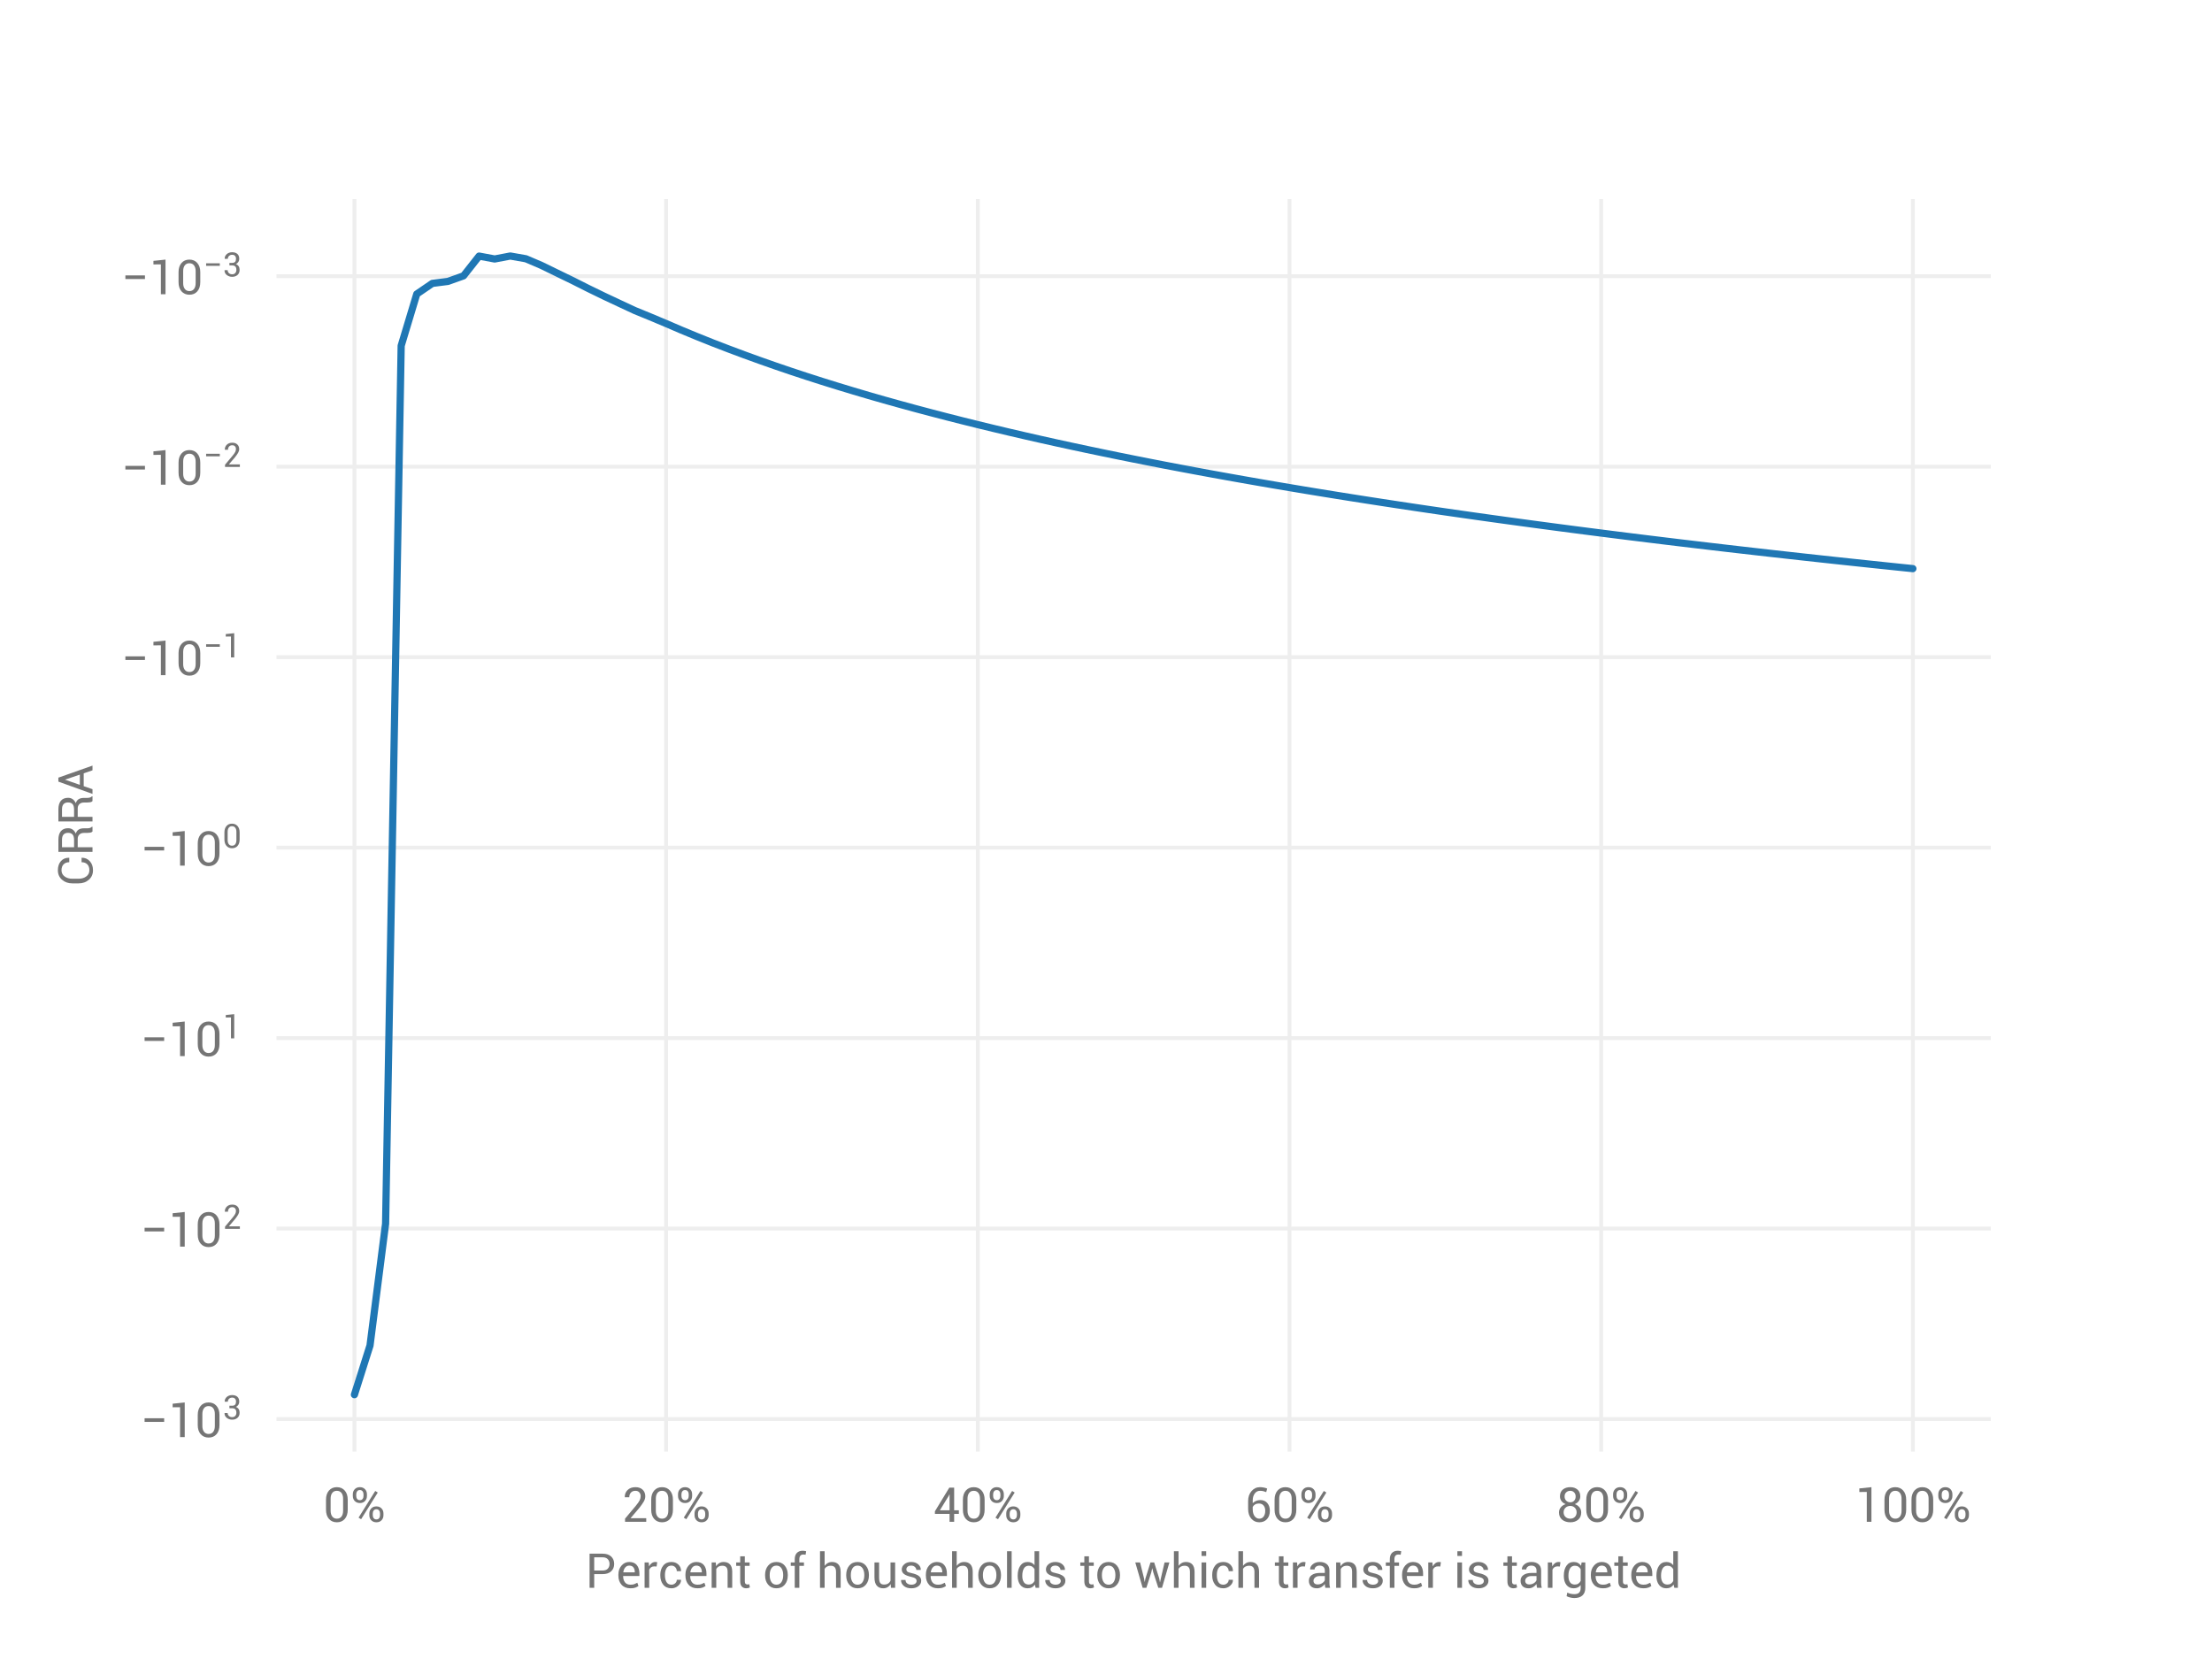 <?xml version="1.0" encoding="utf-8" standalone="no"?>
<!DOCTYPE svg PUBLIC "-//W3C//DTD SVG 1.1//EN"
  "http://www.w3.org/Graphics/SVG/1.1/DTD/svg11.dtd">
<!-- Created with matplotlib (https://matplotlib.org/) -->
<svg height="345.6pt" version="1.1" viewBox="0 0 460.8 345.6" width="460.8pt" xmlns="http://www.w3.org/2000/svg" xmlns:xlink="http://www.w3.org/1999/xlink">
 <defs>
  <style type="text/css">
*{stroke-linecap:butt;stroke-linejoin:round;}
  </style>
 </defs>
 <g id="figure_1">
  <g id="patch_1">
   <path d="M 0 345.6 
L 460.8 345.6 
L 460.8 0 
L 0 0 
z
" style="fill:#ffffff;"/>
  </g>
  <g id="axes_1">
   <g id="patch_2">
    <path d="M 57.6 302.4 
L 414.72 302.4 
L 414.72 41.472 
L 57.6 41.472 
z
" style="fill:#ffffff;"/>
   </g>
   <g id="matplotlib.axis_1">
    <g id="xtick_1">
     <g id="line2d_1">
      <path clip-path="url(#p8f76f45143)" d="M 73.833 302.4 
L 73.833 41.472 
" style="fill:none;stroke:#eeeeee;stroke-linecap:round;stroke-width:0.8;"/>
     </g>
     <g id="text_1">
      <!-- 0% -->
      <defs>
       <path d="M 50.781 25.094 
Q 50.781 13.031 44.656 6 
Q 38.531 -1.031 28.172 -1.031 
Q 17.875 -1.031 11.688 6 
Q 5.516 13.031 5.516 25.094 
L 5.516 46 
Q 5.516 57.953 11.641 65.031 
Q 17.781 72.125 28.078 72.125 
Q 38.422 72.125 44.594 65.031 
Q 50.781 57.953 50.781 46 
z
M 41.156 48 
Q 41.156 55.672 37.734 60.109 
Q 34.328 64.547 28.078 64.547 
Q 21.875 64.547 18.5 60.109 
Q 15.141 55.672 15.141 48 
L 15.141 23.141 
Q 15.141 15.484 18.578 10.984 
Q 22.016 6.5 28.172 6.5 
Q 34.422 6.5 37.781 10.969 
Q 41.156 15.438 41.156 23.141 
z
" id="Roboto-Regular-48"/>
       <path d="M 5.078 57.422 
Q 5.078 63.625 9.078 67.875 
Q 13.094 72.125 19.781 72.125 
Q 26.469 72.125 30.469 67.891 
Q 34.469 63.672 34.469 57.422 
L 34.469 53.656 
Q 34.469 47.469 30.484 43.266 
Q 26.516 39.062 19.875 39.062 
Q 13.141 39.062 9.109 43.266 
Q 5.078 47.469 5.078 53.656 
z
M 12.203 53.656 
Q 12.203 50.047 14.172 47.531 
Q 16.156 45.016 19.875 45.016 
Q 23.438 45.016 25.391 47.5 
Q 27.344 50 27.344 53.656 
L 27.344 57.422 
Q 27.344 61.031 25.359 63.594 
Q 23.391 66.156 19.781 66.156 
Q 16.109 66.156 14.156 63.594 
Q 12.203 61.031 12.203 57.422 
z
M 39.5 17.438 
Q 39.5 23.641 43.5 27.859 
Q 47.516 32.078 54.203 32.078 
Q 60.844 32.078 64.859 27.859 
Q 68.891 23.641 68.891 17.438 
L 68.891 13.625 
Q 68.891 7.375 64.891 3.172 
Q 60.891 -1.031 54.297 -1.031 
Q 47.562 -1.031 43.531 3.172 
Q 39.5 7.375 39.5 13.625 
z
M 46.625 13.625 
Q 46.625 9.969 48.609 7.453 
Q 50.594 4.938 54.297 4.938 
Q 57.859 4.938 59.812 7.453 
Q 61.766 9.969 61.766 13.625 
L 61.766 17.438 
Q 61.766 21.047 59.766 23.578 
Q 57.766 26.125 54.203 26.125 
Q 50.594 26.125 48.609 23.578 
Q 46.625 21.047 46.625 17.438 
z
M 22.359 5.375 
L 17.047 8.641 
L 51.766 64.203 
L 57.078 60.938 
z
" id="Roboto-Regular-37"/>
      </defs>
      <g style="fill:#757575;" transform="translate(67.361 317.017)scale(0.1 -0.1)">
       <use xlink:href="#Roboto-Regular-48"/>
       <use x="56.299" xlink:href="#Roboto-Regular-37"/>
      </g>
     </g>
    </g>
    <g id="xtick_2">
     <g id="line2d_2">
      <path clip-path="url(#p8f76f45143)" d="M 138.764 302.4 
L 138.764 41.472 
" style="fill:none;stroke:#eeeeee;stroke-linecap:round;stroke-width:0.8;"/>
     </g>
     <g id="text_2">
      <!-- 20% -->
      <defs>
       <path d="M 51.469 0 
L 7.328 0 
L 7.328 6.594 
L 29.641 33.203 
Q 35.594 40.438 37.719 44.703 
Q 39.844 48.969 39.844 53.328 
Q 39.844 58.25 36.953 61.391 
Q 34.078 64.547 29 64.547 
Q 22.703 64.547 19.406 60.688 
Q 16.109 56.844 16.109 51.078 
L 6.844 51.078 
L 6.734 51.375 
Q 6.5 60.062 12.547 66.094 
Q 18.609 72.125 29 72.125 
Q 38.531 72.125 44 66.844 
Q 49.469 61.578 49.469 53.219 
Q 49.469 47.609 46.359 42.234 
Q 43.266 36.859 36.922 28.766 
L 19 7.766 
L 19.094 7.516 
L 51.469 7.516 
z
" id="Roboto-Regular-50"/>
      </defs>
      <g style="fill:#757575;" transform="translate(129.477 317.017)scale(0.1 -0.1)">
       <use xlink:href="#Roboto-Regular-50"/>
       <use x="56.299" xlink:href="#Roboto-Regular-48"/>
       <use x="112.598" xlink:href="#Roboto-Regular-37"/>
      </g>
     </g>
    </g>
    <g id="xtick_3">
     <g id="line2d_3">
      <path clip-path="url(#p8f76f45143)" d="M 203.695 302.4 
L 203.695 41.472 
" style="fill:none;stroke:#eeeeee;stroke-linecap:round;stroke-width:0.8;"/>
     </g>
     <g id="text_3">
      <!-- 40% -->
      <defs>
       <path d="M 43.609 23.922 
L 53.422 23.922 
L 53.422 16.406 
L 43.609 16.406 
L 43.609 0 
L 34.031 0 
L 34.031 16.406 
L 3.516 16.406 
L 3.516 21.828 
L 33.453 71.094 
L 43.609 71.094 
z
M 13.812 23.922 
L 34.031 23.922 
L 34.031 57.281 
L 33.734 57.328 
L 32.812 54.891 
z
" id="Roboto-Regular-52"/>
      </defs>
      <g style="fill:#757575;" transform="translate(194.408 317.017)scale(0.1 -0.1)">
       <use xlink:href="#Roboto-Regular-52"/>
       <use x="56.299" xlink:href="#Roboto-Regular-48"/>
       <use x="112.598" xlink:href="#Roboto-Regular-37"/>
      </g>
     </g>
    </g>
    <g id="xtick_4">
     <g id="line2d_4">
      <path clip-path="url(#p8f76f45143)" d="M 268.625 302.4 
L 268.625 41.472 
" style="fill:none;stroke:#eeeeee;stroke-linecap:round;stroke-width:0.8;"/>
     </g>
     <g id="text_4">
      <!-- 60% -->
      <defs>
       <path d="M 31.297 72.125 
Q 35.5 72.125 39.594 71.281 
Q 43.703 70.453 46.391 69.188 
L 44.344 61.812 
Q 41.547 63.031 38.469 63.781 
Q 35.406 64.547 31.297 64.547 
Q 24.609 64.547 20.438 58.828 
Q 16.266 53.125 16.266 44.391 
L 16.266 38.875 
Q 19.234 41.844 23.312 43.547 
Q 27.391 45.266 32.078 45.266 
Q 41.266 45.266 46.609 39.109 
Q 51.953 32.953 51.953 22.953 
Q 51.953 12.016 45.969 5.484 
Q 39.984 -1.031 29.828 -1.031 
Q 19.969 -1.031 13.328 6.469 
Q 6.688 13.969 6.688 26.953 
L 6.688 43.312 
Q 6.688 55.812 13.797 63.969 
Q 20.906 72.125 31.297 72.125 
z
M 29 38.094 
Q 24.469 38.094 21.219 36.156 
Q 17.969 34.234 16.266 30.953 
L 16.266 26.031 
Q 16.266 17 20.188 11.75 
Q 24.125 6.5 29.828 6.5 
Q 35.844 6.5 39.078 11.062 
Q 42.328 15.625 42.328 22.953 
Q 42.328 29.891 38.844 33.984 
Q 35.359 38.094 29 38.094 
z
" id="Roboto-Regular-54"/>
      </defs>
      <g style="fill:#757575;" transform="translate(259.339 317.017)scale(0.1 -0.1)">
       <use xlink:href="#Roboto-Regular-54"/>
       <use x="56.299" xlink:href="#Roboto-Regular-48"/>
       <use x="112.598" xlink:href="#Roboto-Regular-37"/>
      </g>
     </g>
    </g>
    <g id="xtick_5">
     <g id="line2d_5">
      <path clip-path="url(#p8f76f45143)" d="M 333.556 302.4 
L 333.556 41.472 
" style="fill:none;stroke:#eeeeee;stroke-linecap:round;stroke-width:0.8;"/>
     </g>
     <g id="text_5">
      <!-- 80% -->
      <defs>
       <path d="M 49.312 52.938 
Q 49.312 47.359 46.188 43.141 
Q 43.062 38.922 37.891 36.812 
Q 43.953 34.719 47.609 30.125 
Q 51.266 25.531 51.266 19.531 
Q 51.266 9.719 44.891 4.344 
Q 38.531 -1.031 28.656 -1.031 
Q 18.219 -1.031 11.594 4.344 
Q 4.984 9.719 4.984 19.531 
Q 4.984 25.531 8.719 30.125 
Q 12.453 34.719 18.797 36.859 
Q 13.328 38.922 10.156 43.141 
Q 6.984 47.359 6.984 52.938 
Q 6.984 62.25 12.969 67.188 
Q 18.953 72.125 28.562 72.125 
Q 37.641 72.125 43.469 67.156 
Q 49.312 62.203 49.312 52.938 
z
M 41.703 19.734 
Q 41.703 25.531 37.906 29.297 
Q 34.125 33.062 28.562 33.062 
Q 22.516 33.062 18.547 29.297 
Q 14.594 25.531 14.594 19.734 
Q 14.594 13.719 18.531 10.109 
Q 22.469 6.5 28.656 6.5 
Q 34.234 6.5 37.969 10.125 
Q 41.703 13.766 41.703 19.734 
z
M 39.703 52.781 
Q 39.703 57.906 36.5 61.219 
Q 33.297 64.547 28.562 64.547 
Q 23.344 64.547 19.969 61.344 
Q 16.609 58.156 16.609 52.781 
Q 16.609 47.359 20.016 43.984 
Q 23.438 40.625 28.656 40.625 
Q 33.406 40.625 36.547 43.984 
Q 39.703 47.359 39.703 52.781 
z
" id="Roboto-Regular-56"/>
      </defs>
      <g style="fill:#757575;" transform="translate(324.27 317.017)scale(0.1 -0.1)">
       <use xlink:href="#Roboto-Regular-56"/>
       <use x="56.299" xlink:href="#Roboto-Regular-48"/>
       <use x="112.598" xlink:href="#Roboto-Regular-37"/>
      </g>
     </g>
    </g>
    <g id="xtick_6">
     <g id="line2d_6">
      <path clip-path="url(#p8f76f45143)" d="M 398.487 302.4 
L 398.487 41.472 
" style="fill:none;stroke:#eeeeee;stroke-linecap:round;stroke-width:0.8;"/>
     </g>
     <g id="text_6">
      <!-- 100% -->
      <defs>
       <path d="M 34.672 0 
L 25 0 
L 25 62.203 
L 9.516 62.062 
L 9.516 69.484 
L 34.672 72.125 
z
" id="Roboto-Regular-49"/>
      </defs>
      <g style="fill:#757575;" transform="translate(386.386 317.017)scale(0.1 -0.1)">
       <use xlink:href="#Roboto-Regular-49"/>
       <use x="56.299" xlink:href="#Roboto-Regular-48"/>
       <use x="112.598" xlink:href="#Roboto-Regular-48"/>
       <use x="168.896" xlink:href="#Roboto-Regular-37"/>
      </g>
     </g>
    </g>
    <g id="text_7">
     <!-- Percent of households to which transfer is targeted -->
     <defs>
      <path d="M 17.578 28.516 
L 17.578 0 
L 7.953 0 
L 7.953 71.094 
L 35.156 71.094 
Q 46.531 71.094 52.859 65.234 
Q 59.188 59.375 59.188 49.812 
Q 59.188 40.141 52.859 34.328 
Q 46.531 28.516 35.156 28.516 
z
M 17.578 36.031 
L 35.156 36.031 
Q 42.391 36.031 45.953 39.906 
Q 49.516 43.797 49.516 49.703 
Q 49.516 55.609 45.922 59.562 
Q 42.328 63.531 35.156 63.531 
L 17.578 63.531 
z
" id="Roboto-Regular-80"/>
      <path d="M 29.891 -1.031 
Q 18.062 -1.031 11.391 6.266 
Q 4.734 13.578 4.734 25.391 
L 4.734 27.547 
Q 4.734 38.922 11.297 46.359 
Q 17.875 53.812 27.344 53.812 
Q 37.938 53.812 43.234 47.219 
Q 48.531 40.625 48.531 29.688 
L 48.531 24.609 
L 14.75 24.609 
L 14.656 24.359 
Q 14.594 16.453 18.375 11.469 
Q 22.172 6.5 29.891 6.5 
Q 34.672 6.5 37.5 7.5 
Q 40.328 8.5 44.188 10.547 
L 46.578 3.766 
Q 43.953 1.859 40.156 0.406 
Q 36.375 -1.031 29.891 -1.031 
z
M 27.344 46.234 
Q 22.312 46.234 19.016 42.359 
Q 15.719 38.484 14.984 32.422 
L 15.094 32.172 
L 38.922 32.172 
L 38.922 32.953 
Q 38.922 38.719 36.078 42.469 
Q 33.25 46.234 27.344 46.234 
z
" id="Roboto-Regular-101"/>
      <path d="M 31.984 44.344 
L 27.047 44.625 
Q 23.25 44.625 20.625 42.812 
Q 18.016 41.016 16.609 37.75 
L 16.609 0 
L 6.984 0 
L 6.984 52.828 
L 15.578 52.828 
L 16.266 44.625 
Q 18.453 48.922 21.828 51.359 
Q 25.203 53.812 29.641 53.812 
Q 30.719 53.812 31.688 53.641 
Q 32.672 53.469 33.297 53.266 
z
" id="Roboto-Regular-114"/>
      <path d="M 27.984 6.5 
Q 32.422 6.5 35.734 9.453 
Q 39.062 12.406 39.062 16.703 
L 47.75 16.703 
L 47.906 16.406 
Q 48.094 9.578 42.031 4.266 
Q 35.984 -1.031 27.984 -1.031 
Q 16.844 -1.031 10.781 6.531 
Q 4.734 14.109 4.734 25.391 
L 4.734 27.438 
Q 4.734 38.625 10.812 46.219 
Q 16.891 53.812 27.984 53.812 
Q 36.812 53.812 42.453 48.344 
Q 48.094 42.875 47.906 34.906 
L 47.797 34.625 
L 39.062 34.625 
Q 39.062 39.453 35.906 42.844 
Q 32.766 46.234 27.984 46.234 
Q 20.906 46.234 17.656 40.734 
Q 14.406 35.25 14.406 27.438 
L 14.406 25.391 
Q 14.406 17.438 17.594 11.969 
Q 20.797 6.5 27.984 6.5 
z
" id="Roboto-Regular-99"/>
      <path d="M 15.578 52.828 
L 16.266 44.969 
Q 18.891 49.172 22.875 51.484 
Q 26.859 53.812 31.938 53.812 
Q 40.484 53.812 45.172 48.797 
Q 49.859 43.797 49.859 33.344 
L 49.859 0 
L 40.234 0 
L 40.234 33.156 
Q 40.234 40.141 37.469 43.062 
Q 34.719 46 29.047 46 
Q 24.609 46 21.5 44.219 
Q 18.406 42.438 16.609 39.203 
L 16.609 0 
L 6.984 0 
L 6.984 52.828 
z
" id="Roboto-Regular-110"/>
      <path d="M 19.234 65.578 
L 19.234 52.828 
L 29.25 52.828 
L 29.25 45.703 
L 19.234 45.703 
L 19.234 13.625 
Q 19.234 9.906 20.766 8.391 
Q 22.312 6.891 24.859 6.891 
Q 25.688 6.891 26.688 7.078 
Q 27.688 7.281 28.469 7.562 
L 29.781 0.984 
Q 28.656 0.094 26.562 -0.469 
Q 24.469 -1.031 22.406 -1.031 
Q 16.609 -1.031 13.109 2.516 
Q 9.625 6.062 9.625 13.625 
L 9.625 45.703 
L 1.266 45.703 
L 1.266 52.828 
L 9.625 52.828 
L 9.625 65.578 
z
" id="Roboto-Regular-116"/>
      <path id="Roboto-Regular-32"/>
      <path d="M 4.734 26.906 
Q 4.734 38.625 11.078 46.219 
Q 17.438 53.812 28.328 53.812 
Q 39.312 53.812 45.672 46.234 
Q 52.047 38.672 52.047 26.906 
L 52.047 25.828 
Q 52.047 14.016 45.703 6.484 
Q 39.359 -1.031 28.422 -1.031 
Q 17.484 -1.031 11.109 6.516 
Q 4.734 14.062 4.734 25.828 
z
M 14.359 25.828 
Q 14.359 17.438 17.891 11.969 
Q 21.438 6.5 28.422 6.5 
Q 35.297 6.5 38.859 11.969 
Q 42.438 17.438 42.438 25.828 
L 42.438 26.906 
Q 42.438 35.203 38.844 40.719 
Q 35.25 46.234 28.328 46.234 
Q 21.438 46.234 17.891 40.719 
Q 14.359 35.203 14.359 26.906 
z
" id="Roboto-Regular-111"/>
      <path d="M 9.672 0 
L 9.672 45.703 
L 1.375 45.703 
L 1.375 52.828 
L 9.672 52.828 
L 9.672 59.516 
Q 9.672 67.969 14.062 72.578 
Q 18.453 77.203 26.375 77.203 
Q 28.031 77.203 29.703 76.922 
Q 31.391 76.656 33.453 76.172 
L 32.281 68.844 
Q 31.391 69.047 30.141 69.188 
Q 28.906 69.344 27.594 69.344 
Q 23.344 69.344 21.312 66.828 
Q 19.281 64.312 19.281 59.516 
L 19.281 52.828 
L 28.859 52.828 
L 28.859 45.703 
L 19.281 45.703 
L 19.281 0 
z
" id="Roboto-Regular-102"/>
      <path d="M 16.609 45.75 
Q 19.344 49.562 23.312 51.688 
Q 27.297 53.812 32.125 53.812 
Q 40.578 53.812 45.281 48.734 
Q 50 43.656 50 33.109 
L 50 0 
L 40.375 0 
L 40.375 33.203 
Q 40.375 39.75 37.562 42.875 
Q 34.766 46 29.203 46 
Q 24.906 46 21.734 44.312 
Q 18.562 42.625 16.609 39.594 
L 16.609 0 
L 6.984 0 
L 6.984 76.172 
L 16.609 76.172 
z
" id="Roboto-Regular-104"/>
      <path d="M 40.531 7.859 
Q 38.031 3.609 34.094 1.281 
Q 30.172 -1.031 25.094 -1.031 
Q 16.453 -1.031 11.609 4.484 
Q 6.781 10.016 6.781 21.688 
L 6.781 52.828 
L 16.406 52.828 
L 16.406 21.578 
Q 16.406 13.141 18.891 9.953 
Q 21.391 6.781 26.656 6.781 
Q 31.781 6.781 35.125 8.875 
Q 38.484 10.984 40.188 14.844 
L 40.188 52.828 
L 49.812 52.828 
L 49.812 0 
L 41.156 0 
z
" id="Roboto-Regular-117"/>
      <path d="M 37.703 14.203 
Q 37.703 17.391 35.281 19.391 
Q 32.859 21.391 26.125 22.906 
Q 16.797 24.906 11.781 28.516 
Q 6.781 32.125 6.781 38.188 
Q 6.781 44.625 12.281 49.219 
Q 17.781 53.812 26.516 53.812 
Q 35.5 53.812 41.062 48.922 
Q 46.625 44.047 46.391 37.547 
L 46.297 37.25 
L 37.109 37.25 
Q 37.109 40.672 34.109 43.453 
Q 31.109 46.234 26.516 46.234 
Q 21.438 46.234 18.922 43.938 
Q 16.406 41.656 16.406 38.484 
Q 16.406 35.359 18.578 33.641 
Q 20.75 31.938 27.547 30.516 
Q 37.25 28.469 42.281 24.703 
Q 47.312 20.953 47.312 14.891 
Q 47.312 7.859 41.625 3.406 
Q 35.938 -1.031 26.766 -1.031 
Q 16.656 -1.031 10.844 4.094 
Q 5.031 9.234 5.328 16.062 
L 5.422 16.359 
L 14.594 16.359 
Q 14.844 11.234 18.406 8.859 
Q 21.969 6.5 26.766 6.5 
Q 31.891 6.5 34.797 8.672 
Q 37.703 10.844 37.703 14.203 
z
" id="Roboto-Regular-115"/>
      <path d="M 17.391 0 
L 7.766 0 
L 7.766 76.172 
L 17.391 76.172 
z
" id="Roboto-Regular-108"/>
      <path d="M 4.781 25.438 
Q 4.781 38.188 10.219 46 
Q 15.672 53.812 25.484 53.812 
Q 30.125 53.812 33.719 52.094 
Q 37.312 50.391 39.844 47.125 
L 39.844 76.172 
L 49.469 76.172 
L 49.469 0 
L 42.094 0 
L 40.625 6.688 
Q 38.031 2.875 34.219 0.922 
Q 30.422 -1.031 25.391 -1.031 
Q 15.719 -1.031 10.25 5.969 
Q 4.781 12.984 4.781 24.422 
z
M 14.406 24.422 
Q 14.406 16.406 17.672 11.594 
Q 20.953 6.781 27.828 6.781 
Q 32.125 6.781 35.047 8.734 
Q 37.984 10.688 39.844 14.203 
L 39.844 38.875 
Q 37.984 42.141 35.031 44.062 
Q 32.078 46 27.938 46 
Q 21 46 17.703 40.281 
Q 14.406 34.578 14.406 25.438 
z
" id="Roboto-Regular-100"/>
      <path d="M 20.516 19.234 
L 21.734 12.453 
L 22.016 12.453 
L 23.297 19.234 
L 33.844 52.828 
L 41.547 52.828 
L 52.156 19.234 
L 53.516 11.672 
L 53.812 11.672 
L 55.375 19.234 
L 63.188 52.828 
L 73.25 52.828 
L 57.906 0 
L 50.141 0 
L 39.703 32.172 
L 37.703 40.578 
L 37.406 40.578 
L 35.547 32.172 
L 25.297 0 
L 17.531 0 
L 2.203 52.828 
L 12.203 52.828 
z
" id="Roboto-Regular-119"/>
      <path d="M 17.391 0 
L 7.766 0 
L 7.766 52.828 
L 17.391 52.828 
z
M 17.391 66.359 
L 7.766 66.359 
L 7.766 76.172 
L 17.391 76.172 
z
" id="Roboto-Regular-105"/>
      <path d="M 39.453 0 
Q 38.969 2.391 38.688 4.219 
Q 38.422 6.062 38.375 7.906 
Q 35.688 4.109 31.359 1.531 
Q 27.047 -1.031 22.078 -1.031 
Q 13.812 -1.031 9.484 3.188 
Q 5.172 7.422 5.172 14.844 
Q 5.172 22.406 11.297 26.672 
Q 17.438 30.953 27.938 30.953 
L 38.375 30.953 
L 38.375 36.188 
Q 38.375 40.828 35.547 43.531 
Q 32.719 46.234 27.547 46.234 
Q 22.859 46.234 19.969 43.891 
Q 17.094 41.547 17.094 38.281 
L 7.953 38.188 
L 7.859 38.484 
Q 7.516 44.234 13.25 49.016 
Q 19 53.812 28.078 53.812 
Q 37.062 53.812 42.531 49.234 
Q 48 44.672 48 36.078 
L 48 10.641 
Q 48 7.812 48.281 5.172 
Q 48.578 2.547 49.359 0 
z
M 23.484 7.031 
Q 28.719 7.031 32.906 9.719 
Q 37.109 12.406 38.375 15.875 
L 38.375 24.469 
L 27.594 24.469 
Q 21.781 24.469 18.281 21.531 
Q 14.797 18.609 14.797 14.656 
Q 14.797 11.141 16.984 9.078 
Q 19.188 7.031 23.484 7.031 
z
" id="Roboto-Regular-97"/>
      <path d="M 5.281 25.438 
Q 5.281 38.188 10.719 46 
Q 16.156 53.812 25.922 53.812 
Q 30.953 53.812 34.766 51.781 
Q 38.578 49.75 41.156 45.953 
L 42.328 52.828 
L 50 52.828 
L 50 -0.297 
Q 50 -10.453 44.094 -15.891 
Q 38.188 -21.344 27.047 -21.344 
Q 23.25 -21.344 18.828 -20.281 
Q 14.406 -19.234 11.031 -17.438 
L 12.5 -9.969 
Q 15.281 -11.422 19.203 -12.328 
Q 23.141 -13.234 26.953 -13.234 
Q 33.984 -13.234 37.172 -10.031 
Q 40.375 -6.844 40.375 -0.297 
L 40.375 5.719 
Q 37.797 2.391 34.172 0.672 
Q 30.562 -1.031 25.828 -1.031 
Q 16.156 -1.031 10.719 5.969 
Q 5.281 12.984 5.281 24.422 
z
M 14.891 24.422 
Q 14.891 16.453 18.156 11.609 
Q 21.438 6.781 28.266 6.781 
Q 32.625 6.781 35.547 8.766 
Q 38.484 10.75 40.375 14.359 
L 40.375 38.672 
Q 38.531 42.047 35.547 44.016 
Q 32.562 46 28.375 46 
Q 21.484 46 18.188 40.281 
Q 14.891 34.578 14.891 25.438 
z
" id="Roboto-Regular-103"/>
     </defs>
     <g style="fill:#757575;" transform="translate(122.026 330.769)scale(0.1 -0.1)">
      <use xlink:href="#Roboto-Regular-80"/>
      <use x="63.217" xlink:href="#Roboto-Regular-101"/>
      <use x="115.561" xlink:href="#Roboto-Regular-114"/>
      <use x="150.555" xlink:href="#Roboto-Regular-99"/>
      <use x="202.898" xlink:href="#Roboto-Regular-101"/>
      <use x="255.242" xlink:href="#Roboto-Regular-110"/>
      <use x="312.078" xlink:href="#Roboto-Regular-116"/>
      <use x="343.963" xlink:href="#Roboto-Regular-32"/>
      <use x="368.816" xlink:href="#Roboto-Regular-111"/>
      <use x="425.652" xlink:href="#Roboto-Regular-102"/>
      <use x="456.121" xlink:href="#Roboto-Regular-32"/>
      <use x="480.975" xlink:href="#Roboto-Regular-104"/>
      <use x="537.811" xlink:href="#Roboto-Regular-111"/>
      <use x="594.646" xlink:href="#Roboto-Regular-117"/>
      <use x="651.482" xlink:href="#Roboto-Regular-115"/>
      <use x="703.777" xlink:href="#Roboto-Regular-101"/>
      <use x="756.121" xlink:href="#Roboto-Regular-104"/>
      <use x="812.957" xlink:href="#Roboto-Regular-111"/>
      <use x="869.793" xlink:href="#Roboto-Regular-108"/>
      <use x="894.988" xlink:href="#Roboto-Regular-100"/>
      <use x="951.824" xlink:href="#Roboto-Regular-115"/>
      <use x="1004.119" xlink:href="#Roboto-Regular-32"/>
      <use x="1028.973" xlink:href="#Roboto-Regular-116"/>
      <use x="1060.857" xlink:href="#Roboto-Regular-111"/>
      <use x="1117.693" xlink:href="#Roboto-Regular-32"/>
      <use x="1142.547" xlink:href="#Roboto-Regular-119"/>
      <use x="1218.23" xlink:href="#Roboto-Regular-104"/>
      <use x="1275.066" xlink:href="#Roboto-Regular-105"/>
      <use x="1300.262" xlink:href="#Roboto-Regular-99"/>
      <use x="1352.605" xlink:href="#Roboto-Regular-104"/>
      <use x="1409.441" xlink:href="#Roboto-Regular-32"/>
      <use x="1434.295" xlink:href="#Roboto-Regular-116"/>
      <use x="1466.18" xlink:href="#Roboto-Regular-114"/>
      <use x="1501.189" xlink:href="#Roboto-Regular-97"/>
      <use x="1556.17" xlink:href="#Roboto-Regular-110"/>
      <use x="1613.006" xlink:href="#Roboto-Regular-115"/>
      <use x="1665.301" xlink:href="#Roboto-Regular-102"/>
      <use x="1695.77" xlink:href="#Roboto-Regular-101"/>
      <use x="1748.113" xlink:href="#Roboto-Regular-114"/>
      <use x="1783.123" xlink:href="#Roboto-Regular-32"/>
      <use x="1807.977" xlink:href="#Roboto-Regular-105"/>
      <use x="1833.172" xlink:href="#Roboto-Regular-115"/>
      <use x="1885.467" xlink:href="#Roboto-Regular-32"/>
      <use x="1910.32" xlink:href="#Roboto-Regular-116"/>
      <use x="1942.205" xlink:href="#Roboto-Regular-97"/>
      <use x="1997.186" xlink:href="#Roboto-Regular-114"/>
      <use x="2032.195" xlink:href="#Roboto-Regular-103"/>
      <use x="2089.031" xlink:href="#Roboto-Regular-101"/>
      <use x="2141.375" xlink:href="#Roboto-Regular-116"/>
      <use x="2173.26" xlink:href="#Roboto-Regular-101"/>
      <use x="2225.604" xlink:href="#Roboto-Regular-100"/>
     </g>
    </g>
   </g>
   <g id="matplotlib.axis_2">
    <g id="ytick_1">
     <g id="line2d_7">
      <path clip-path="url(#p8f76f45143)" d="M 57.6 295.614 
L 414.72 295.614 
" style="fill:none;stroke:#eeeeee;stroke-linecap:round;stroke-width:0.8;"/>
     </g>
     <g id="text_8">
      <!-- $\mathdefault{-10^{3}}$ -->
      <defs>
       <path d="M 48.969 31.641 
L 8.203 31.641 
L 8.203 39.203 
L 48.969 39.203 
z
" id="Roboto-Regular-8722"/>
       <path d="M 28.266 40.438 
Q 34.719 40.438 37.375 43.625 
Q 40.047 46.828 40.047 52.594 
Q 40.047 57.953 37.141 61.25 
Q 34.234 64.547 28.516 64.547 
Q 22.953 64.547 19.312 61.109 
Q 15.672 57.672 15.672 52.484 
L 6.5 52.484 
L 6.344 52.781 
Q 6.109 60.797 12.406 66.453 
Q 18.703 72.125 28.516 72.125 
Q 38.422 72.125 44.031 67.109 
Q 49.656 62.109 49.656 52.391 
Q 49.656 47.406 47.047 43.297 
Q 44.438 39.203 39.75 36.922 
Q 45.125 34.766 47.922 30.391 
Q 50.734 26.031 50.734 19.828 
Q 50.734 10.062 44.547 4.516 
Q 38.375 -1.031 28.516 -1.031 
Q 19.438 -1.031 12.516 4.312 
Q 5.609 9.672 5.859 18.453 
L 5.953 18.75 
L 15.141 18.75 
Q 15.141 13.578 18.875 10.031 
Q 22.609 6.5 28.516 6.5 
Q 34.375 6.5 37.734 10.125 
Q 41.109 13.766 41.109 19.625 
Q 41.109 26.312 38 29.625 
Q 34.906 32.953 28.266 32.953 
L 20.359 32.953 
L 20.359 40.438 
z
" id="Roboto-Regular-51"/>
      </defs>
      <g style="fill:#757575;" transform="translate(29.3 299.422)scale(0.1 -0.1)">
       <use transform="translate(0 0.533)" xlink:href="#Roboto-Regular-8722"/>
       <use transform="translate(57.129 0.533)" xlink:href="#Roboto-Regular-49"/>
       <use transform="translate(113.428 0.533)" xlink:href="#Roboto-Regular-48"/>
       <use transform="translate(170.651 37.513)scale(0.7)" xlink:href="#Roboto-Regular-51"/>
      </g>
     </g>
    </g>
    <g id="ytick_2">
     <g id="line2d_8">
      <path clip-path="url(#p8f76f45143)" d="M 57.6 255.934 
L 414.72 255.934 
" style="fill:none;stroke:#eeeeee;stroke-linecap:round;stroke-width:0.8;"/>
     </g>
     <g id="text_9">
      <!-- $\mathdefault{-10^{2}}$ -->
      <g style="fill:#757575;" transform="translate(29.3 259.743)scale(0.1 -0.1)">
       <use transform="translate(0 0.533)" xlink:href="#Roboto-Regular-8722"/>
       <use transform="translate(57.129 0.533)" xlink:href="#Roboto-Regular-49"/>
       <use transform="translate(113.428 0.533)" xlink:href="#Roboto-Regular-48"/>
       <use transform="translate(170.651 37.513)scale(0.7)" xlink:href="#Roboto-Regular-50"/>
      </g>
     </g>
    </g>
    <g id="ytick_3">
     <g id="line2d_9">
      <path clip-path="url(#p8f76f45143)" d="M 57.6 216.255 
L 414.72 216.255 
" style="fill:none;stroke:#eeeeee;stroke-linecap:round;stroke-width:0.8;"/>
     </g>
     <g id="text_10">
      <!-- $\mathdefault{-10^{1}}$ -->
      <g style="fill:#757575;" transform="translate(29.3 220.063)scale(0.1 -0.1)">
       <use transform="translate(0 0.533)" xlink:href="#Roboto-Regular-8722"/>
       <use transform="translate(57.129 0.533)" xlink:href="#Roboto-Regular-49"/>
       <use transform="translate(113.428 0.533)" xlink:href="#Roboto-Regular-48"/>
       <use transform="translate(170.651 37.513)scale(0.7)" xlink:href="#Roboto-Regular-49"/>
      </g>
     </g>
    </g>
    <g id="ytick_4">
     <g id="line2d_10">
      <path clip-path="url(#p8f76f45143)" d="M 57.6 176.575 
L 414.72 176.575 
" style="fill:none;stroke:#eeeeee;stroke-linecap:round;stroke-width:0.8;"/>
     </g>
     <g id="text_11">
      <!-- $\mathdefault{-10^{0}}$ -->
      <g style="fill:#757575;" transform="translate(29.3 180.383)scale(0.1 -0.1)">
       <use transform="translate(0 0.533)" xlink:href="#Roboto-Regular-8722"/>
       <use transform="translate(57.129 0.533)" xlink:href="#Roboto-Regular-49"/>
       <use transform="translate(113.428 0.533)" xlink:href="#Roboto-Regular-48"/>
       <use transform="translate(170.651 37.513)scale(0.7)" xlink:href="#Roboto-Regular-48"/>
      </g>
     </g>
    </g>
    <g id="ytick_5">
     <g id="line2d_11">
      <path clip-path="url(#p8f76f45143)" d="M 57.6 136.895 
L 414.72 136.895 
" style="fill:none;stroke:#eeeeee;stroke-linecap:round;stroke-width:0.8;"/>
     </g>
     <g id="text_12">
      <!-- $\mathdefault{-10^{-1}}$ -->
      <g style="fill:#757575;" transform="translate(25.3 140.704)scale(0.1 -0.1)">
       <use transform="translate(0 0.533)" xlink:href="#Roboto-Regular-8722"/>
       <use transform="translate(57.129 0.533)" xlink:href="#Roboto-Regular-49"/>
       <use transform="translate(113.428 0.533)" xlink:href="#Roboto-Regular-48"/>
       <use transform="translate(170.651 37.513)scale(0.7)" xlink:href="#Roboto-Regular-8722"/>
       <use transform="translate(210.641 37.513)scale(0.7)" xlink:href="#Roboto-Regular-49"/>
      </g>
     </g>
    </g>
    <g id="ytick_6">
     <g id="line2d_12">
      <path clip-path="url(#p8f76f45143)" d="M 57.6 97.216 
L 414.72 97.216 
" style="fill:none;stroke:#eeeeee;stroke-linecap:round;stroke-width:0.8;"/>
     </g>
     <g id="text_13">
      <!-- $\mathdefault{-10^{-2}}$ -->
      <g style="fill:#757575;" transform="translate(25.3 101.024)scale(0.1 -0.1)">
       <use transform="translate(0 0.533)" xlink:href="#Roboto-Regular-8722"/>
       <use transform="translate(57.129 0.533)" xlink:href="#Roboto-Regular-49"/>
       <use transform="translate(113.428 0.533)" xlink:href="#Roboto-Regular-48"/>
       <use transform="translate(170.651 37.513)scale(0.7)" xlink:href="#Roboto-Regular-8722"/>
       <use transform="translate(210.641 37.513)scale(0.7)" xlink:href="#Roboto-Regular-50"/>
      </g>
     </g>
    </g>
    <g id="ytick_7">
     <g id="line2d_13">
      <path clip-path="url(#p8f76f45143)" d="M 57.6 57.536 
L 414.72 57.536 
" style="fill:none;stroke:#eeeeee;stroke-linecap:round;stroke-width:0.8;"/>
     </g>
     <g id="text_14">
      <!-- $\mathdefault{-10^{-3}}$ -->
      <g style="fill:#757575;" transform="translate(25.3 61.345)scale(0.1 -0.1)">
       <use transform="translate(0 0.533)" xlink:href="#Roboto-Regular-8722"/>
       <use transform="translate(57.129 0.533)" xlink:href="#Roboto-Regular-49"/>
       <use transform="translate(113.428 0.533)" xlink:href="#Roboto-Regular-48"/>
       <use transform="translate(170.651 37.513)scale(0.7)" xlink:href="#Roboto-Regular-8722"/>
       <use transform="translate(210.641 37.513)scale(0.7)" xlink:href="#Roboto-Regular-51"/>
      </g>
     </g>
    </g>
    <g id="text_15">
     <!-- CRRA -->
     <defs>
      <path d="M 59.031 22.75 
L 59.125 22.469 
Q 59.328 12.453 52.094 5.703 
Q 44.875 -1.031 33.016 -1.031 
Q 20.953 -1.031 13.359 7.516 
Q 5.766 16.062 5.766 29.203 
L 5.766 41.844 
Q 5.766 54.984 13.359 63.547 
Q 20.953 72.125 33.016 72.125 
Q 45.062 72.125 52.188 65.703 
Q 59.328 59.281 59.125 48.688 
L 59.031 48.391 
L 49.812 48.391 
Q 49.812 55.859 45.406 60.203 
Q 41.016 64.547 33.016 64.547 
Q 24.953 64.547 20.156 58.047 
Q 15.375 51.562 15.375 41.938 
L 15.375 29.203 
Q 15.375 19.484 20.156 12.984 
Q 24.953 6.5 33.016 6.5 
Q 41.016 6.5 45.406 10.812 
Q 49.812 15.141 49.812 22.75 
z
" id="Roboto-Regular-67"/>
      <path d="M 17.672 30.812 
L 17.672 0 
L 8.062 0 
L 8.062 71.047 
L 33.297 71.047 
Q 44.969 71.047 51.141 65.859 
Q 57.328 60.688 57.328 50.828 
Q 57.328 45.359 54.469 41.297 
Q 51.609 37.25 46.141 34.859 
Q 52 32.953 54.562 28.688 
Q 57.125 24.422 57.125 18.109 
L 57.125 11.422 
Q 57.125 8.109 57.859 5.469 
Q 58.594 2.828 60.406 1.172 
L 60.406 0 
L 50.484 0 
Q 48.578 1.656 48.047 4.875 
Q 47.516 8.109 47.516 11.531 
L 47.516 18.016 
Q 47.516 23.781 44.141 27.297 
Q 40.766 30.812 35.109 30.812 
z
M 17.672 38.375 
L 32.375 38.375 
Q 40.531 38.375 44.109 41.469 
Q 47.703 44.578 47.703 50.922 
Q 47.703 56.938 44.203 60.234 
Q 40.719 63.531 33.297 63.531 
L 17.672 63.531 
z
" id="Roboto-Regular-82"/>
      <path d="M 45.016 18.312 
L 18.266 18.312 
L 11.922 0 
L 2.094 0 
L 27.734 71.094 
L 35.984 71.094 
L 61.078 0 
L 51.266 0 
z
M 21.047 26.375 
L 42.281 26.375 
L 31.938 56.891 
L 31.641 56.891 
z
" id="Roboto-Regular-65"/>
     </defs>
     <g style="fill:#757575;" transform="translate(19.269 184.597)rotate(-90)scale(0.1 -0.1)">
      <use xlink:href="#Roboto-Regular-67"/>
      <use x="63.33" xlink:href="#Roboto-Regular-82"/>
      <use x="126.66" xlink:href="#Roboto-Regular-82"/>
      <use x="189.99" xlink:href="#Roboto-Regular-65"/>
     </g>
    </g>
   </g>
   <g id="line2d_14">
    <path clip-path="url(#p8f76f45143)" d="M 73.833 290.54 
L 77.079 280.297 
L 80.326 254.919 
L 83.572 72.027 
L 86.819 61.25 
L 90.065 59.035 
L 93.312 58.622 
L 96.559 57.465 
L 99.805 53.348 
L 103.052 53.952 
L 106.298 53.332 
L 109.545 53.903 
L 112.791 55.292 
L 116.038 56.876 
L 119.284 58.45 
L 122.531 60.087 
L 125.777 61.667 
L 129.024 63.192 
L 132.271 64.704 
L 135.517 66.033 
L 138.764 67.399 
L 142.01 68.793 
L 145.257 70.137 
L 148.503 71.436 
L 151.75 72.687 
L 154.996 73.901 
L 158.243 75.077 
L 161.489 76.219 
L 164.736 77.325 
L 167.983 78.398 
L 171.229 79.439 
L 174.476 80.45 
L 177.722 81.433 
L 180.969 82.393 
L 184.215 83.326 
L 187.462 84.231 
L 190.708 85.119 
L 193.955 85.98 
L 197.201 86.825 
L 200.448 87.65 
L 203.695 88.456 
L 206.941 89.243 
L 210.188 90.015 
L 213.434 90.768 
L 216.681 91.507 
L 219.927 92.23 
L 223.174 92.937 
L 226.42 93.631 
L 229.667 94.31 
L 232.913 94.978 
L 236.16 95.632 
L 239.407 96.275 
L 242.653 96.906 
L 245.9 97.525 
L 249.146 98.134 
L 252.393 98.732 
L 255.639 99.319 
L 258.886 99.897 
L 262.132 100.465 
L 265.379 101.024 
L 268.625 101.574 
L 271.872 102.116 
L 275.119 102.648 
L 278.365 103.173 
L 281.612 103.691 
L 284.858 104.199 
L 288.105 104.702 
L 291.351 105.196 
L 294.598 105.684 
L 297.844 106.165 
L 301.091 106.639 
L 304.337 107.105 
L 307.584 107.567 
L 310.831 108.022 
L 314.077 108.471 
L 317.324 108.914 
L 320.57 109.352 
L 323.817 109.784 
L 327.063 110.211 
L 330.31 110.632 
L 333.556 111.048 
L 336.803 111.459 
L 340.049 111.866 
L 343.296 112.267 
L 346.543 112.664 
L 349.789 113.057 
L 353.036 113.444 
L 356.282 113.828 
L 359.529 114.207 
L 362.775 114.582 
L 366.022 114.953 
L 369.268 115.32 
L 372.515 115.683 
L 375.761 116.043 
L 379.008 116.398 
L 382.255 116.75 
L 385.501 117.098 
L 388.748 117.443 
L 391.994 117.784 
L 395.241 118.122 
L 398.487 118.455 
" style="fill:none;stroke:#1f77b4;stroke-linecap:round;stroke-width:1.5;"/>
   </g>
  </g>
 </g>
 <defs>
  <clipPath id="p8f76f45143">
   <rect height="260.928" width="357.12" x="57.6" y="41.472"/>
  </clipPath>
 </defs>
</svg>
